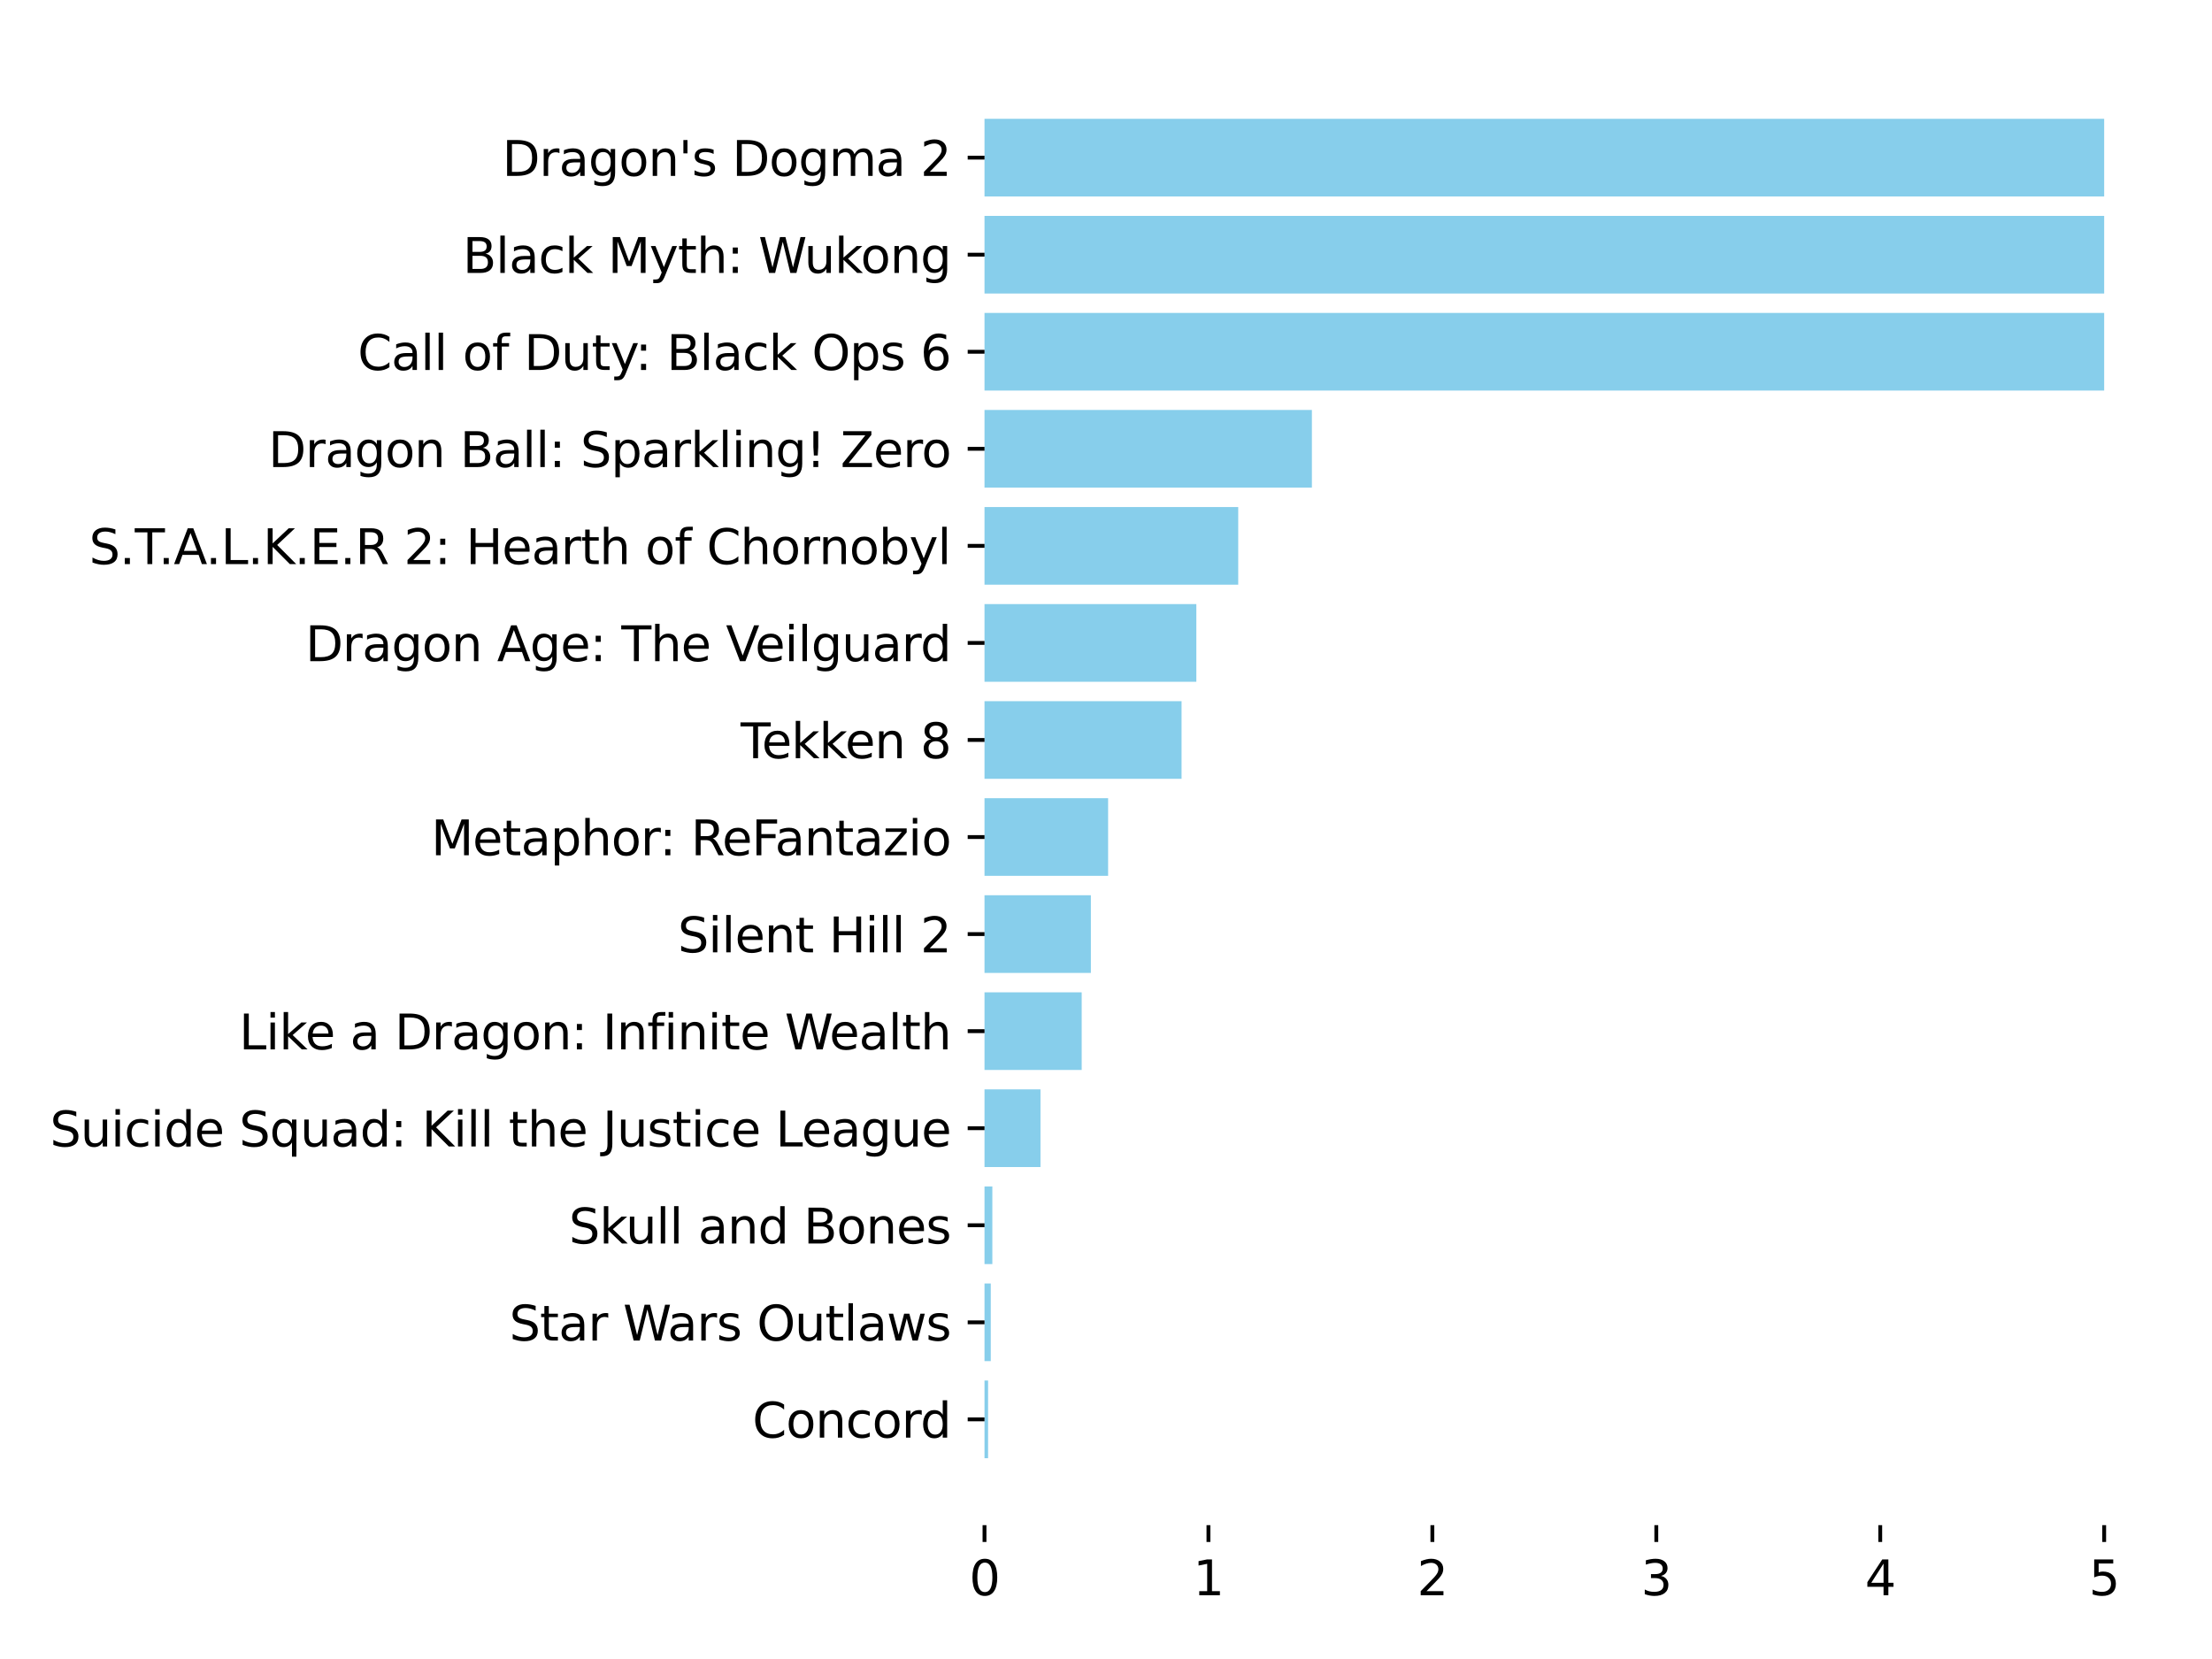 <?xml version="1.0" encoding="utf-8" standalone="no"?>
<!DOCTYPE svg PUBLIC "-//W3C//DTD SVG 1.1//EN"
  "http://www.w3.org/Graphics/SVG/1.1/DTD/svg11.dtd">
<svg xmlns:xlink="http://www.w3.org/1999/xlink" width="460.8pt" height="345.6pt" viewBox="0 0 460.8 345.6" xmlns="http://www.w3.org/2000/svg" version="1.1">
 <defs>
  <style type="text/css">*{stroke-linejoin: round; stroke-linecap: butt}</style>
 </defs>
 <g id="figure_1">
  <g id="patch_1">
   <path d="M 0 345.6 
L 460.8 345.6 
L 460.8 0 
L 0 0 
z
" style="fill: #ffffff"/>
  </g>
  <g id="axes_1">
   <g id="patch_2">
    <path d="M 205.09 317.72 
L 450 317.72 
L 450 10.8 
L 205.09 10.8 
z
" style="fill: #ffffff"/>
   </g>
   <g id="patch_3">
    <path d="M 205.09 303.769 
L 205.836 303.769 
L 205.836 287.594 
L 205.09 287.594 
z
" clip-path="url(#pc8b5152d87)" style="fill: #87ceeb"/>
   </g>
   <g id="patch_4">
    <path d="M 205.09 283.55 
L 206.396 283.55 
L 206.396 267.375 
L 205.09 267.375 
z
" clip-path="url(#pc8b5152d87)" style="fill: #87ceeb"/>
   </g>
   <g id="patch_5">
    <path d="M 205.09 263.332 
L 206.723 263.332 
L 206.723 247.157 
L 205.09 247.157 
z
" clip-path="url(#pc8b5152d87)" style="fill: #87ceeb"/>
   </g>
   <g id="patch_6">
    <path d="M 205.09 243.113 
L 216.752 243.113 
L 216.752 226.938 
L 205.09 226.938 
z
" clip-path="url(#pc8b5152d87)" style="fill: #87ceeb"/>
   </g>
   <g id="patch_7">
    <path d="M 205.09 222.894 
L 225.336 222.894 
L 225.336 206.719 
L 205.09 206.719 
z
" clip-path="url(#pc8b5152d87)" style="fill: #87ceeb"/>
   </g>
   <g id="patch_8">
    <path d="M 205.09 202.676 
L 227.249 202.676 
L 227.249 186.501 
L 205.09 186.501 
z
" clip-path="url(#pc8b5152d87)" style="fill: #87ceeb"/>
   </g>
   <g id="patch_9">
    <path d="M 205.09 182.457 
L 230.841 182.457 
L 230.841 166.282 
L 205.09 166.282 
z
" clip-path="url(#pc8b5152d87)" style="fill: #87ceeb"/>
   </g>
   <g id="patch_10">
    <path d="M 205.09 162.238 
L 246.142 162.238 
L 246.142 146.063 
L 205.09 146.063 
z
" clip-path="url(#pc8b5152d87)" style="fill: #87ceeb"/>
   </g>
   <g id="patch_11">
    <path d="M 205.09 142.019 
L 249.22 142.019 
L 249.22 125.844 
L 205.09 125.844 
z
" clip-path="url(#pc8b5152d87)" style="fill: #87ceeb"/>
   </g>
   <g id="patch_12">
    <path d="M 205.09 121.801 
L 257.944 121.801 
L 257.944 105.626 
L 205.09 105.626 
z
" clip-path="url(#pc8b5152d87)" style="fill: #87ceeb"/>
   </g>
   <g id="patch_13">
    <path d="M 205.09 101.582 
L 273.292 101.582 
L 273.292 85.407 
L 205.09 85.407 
z
" clip-path="url(#pc8b5152d87)" style="fill: #87ceeb"/>
   </g>
   <g id="patch_14">
    <path d="M 205.09 81.363 
L 438.338 81.363 
L 438.338 65.188 
L 205.09 65.188 
z
" clip-path="url(#pc8b5152d87)" style="fill: #87ceeb"/>
   </g>
   <g id="patch_15">
    <path d="M 205.09 61.145 
L 438.338 61.145 
L 438.338 44.97 
L 205.09 44.97 
z
" clip-path="url(#pc8b5152d87)" style="fill: #87ceeb"/>
   </g>
   <g id="patch_16">
    <path d="M 205.09 40.926 
L 438.338 40.926 
L 438.338 24.751 
L 205.09 24.751 
z
" clip-path="url(#pc8b5152d87)" style="fill: #87ceeb"/>
   </g>
   <g id="matplotlib.axis_1">
    <g id="xtick_1">
     <g id="line2d_1">
      <defs>
       <path id="m861adcc498" d="M 0 0 
L 0 3.5 
" style="stroke: #000000; stroke-width: 0.8"/>
      </defs>
      <g>
       <use xlink:href="#m861adcc498" x="205.09" y="317.72" style="stroke: #000000; stroke-width: 0.8"/>
      </g>
     </g>
     <g id="text_1">
      <!-- 0 -->
      <g transform="translate(201.909 332.318) scale(0.1 -0.1)">
       <defs>
        <path id="DejaVuSans-30" d="M 2034 4250 
Q 1547 4250 1301 3770 
Q 1056 3291 1056 2328 
Q 1056 1369 1301 889 
Q 1547 409 2034 409 
Q 2525 409 2770 889 
Q 3016 1369 3016 2328 
Q 3016 3291 2770 3770 
Q 2525 4250 2034 4250 
z
M 2034 4750 
Q 2819 4750 3233 4129 
Q 3647 3509 3647 2328 
Q 3647 1150 3233 529 
Q 2819 -91 2034 -91 
Q 1250 -91 836 529 
Q 422 1150 422 2328 
Q 422 3509 836 4129 
Q 1250 4750 2034 4750 
z
" transform="scale(0.016)"/>
       </defs>
       <use xlink:href="#DejaVuSans-30"/>
      </g>
     </g>
    </g>
    <g id="xtick_2">
     <g id="line2d_2">
      <g>
       <use xlink:href="#m861adcc498" x="251.74" y="317.72" style="stroke: #000000; stroke-width: 0.8"/>
      </g>
     </g>
     <g id="text_2">
      <!-- 1 -->
      <g transform="translate(248.558 332.318) scale(0.1 -0.1)">
       <defs>
        <path id="DejaVuSans-31" d="M 794 531 
L 1825 531 
L 1825 4091 
L 703 3866 
L 703 4441 
L 1819 4666 
L 2450 4666 
L 2450 531 
L 3481 531 
L 3481 0 
L 794 0 
L 794 531 
z
" transform="scale(0.016)"/>
       </defs>
       <use xlink:href="#DejaVuSans-31"/>
      </g>
     </g>
    </g>
    <g id="xtick_3">
     <g id="line2d_3">
      <g>
       <use xlink:href="#m861adcc498" x="298.389" y="317.72" style="stroke: #000000; stroke-width: 0.8"/>
      </g>
     </g>
     <g id="text_3">
      <!-- 2 -->
      <g transform="translate(295.208 332.318) scale(0.1 -0.1)">
       <defs>
        <path id="DejaVuSans-32" d="M 1228 531 
L 3431 531 
L 3431 0 
L 469 0 
L 469 531 
Q 828 903 1448 1529 
Q 2069 2156 2228 2338 
Q 2531 2678 2651 2914 
Q 2772 3150 2772 3378 
Q 2772 3750 2511 3984 
Q 2250 4219 1831 4219 
Q 1534 4219 1204 4116 
Q 875 4013 500 3803 
L 500 4441 
Q 881 4594 1212 4672 
Q 1544 4750 1819 4750 
Q 2544 4750 2975 4387 
Q 3406 4025 3406 3419 
Q 3406 3131 3298 2873 
Q 3191 2616 2906 2266 
Q 2828 2175 2409 1742 
Q 1991 1309 1228 531 
z
" transform="scale(0.016)"/>
       </defs>
       <use xlink:href="#DejaVuSans-32"/>
      </g>
     </g>
    </g>
    <g id="xtick_4">
     <g id="line2d_4">
      <g>
       <use xlink:href="#m861adcc498" x="345.039" y="317.72" style="stroke: #000000; stroke-width: 0.8"/>
      </g>
     </g>
     <g id="text_4">
      <!-- 3 -->
      <g transform="translate(341.857 332.318) scale(0.1 -0.1)">
       <defs>
        <path id="DejaVuSans-33" d="M 2597 2516 
Q 3050 2419 3304 2112 
Q 3559 1806 3559 1356 
Q 3559 666 3084 287 
Q 2609 -91 1734 -91 
Q 1441 -91 1130 -33 
Q 819 25 488 141 
L 488 750 
Q 750 597 1062 519 
Q 1375 441 1716 441 
Q 2309 441 2620 675 
Q 2931 909 2931 1356 
Q 2931 1769 2642 2001 
Q 2353 2234 1838 2234 
L 1294 2234 
L 1294 2753 
L 1863 2753 
Q 2328 2753 2575 2939 
Q 2822 3125 2822 3475 
Q 2822 3834 2567 4026 
Q 2313 4219 1838 4219 
Q 1578 4219 1281 4162 
Q 984 4106 628 3988 
L 628 4550 
Q 988 4650 1302 4700 
Q 1616 4750 1894 4750 
Q 2613 4750 3031 4423 
Q 3450 4097 3450 3541 
Q 3450 3153 3228 2886 
Q 3006 2619 2597 2516 
z
" transform="scale(0.016)"/>
       </defs>
       <use xlink:href="#DejaVuSans-33"/>
      </g>
     </g>
    </g>
    <g id="xtick_5">
     <g id="line2d_5">
      <g>
       <use xlink:href="#m861adcc498" x="391.688" y="317.72" style="stroke: #000000; stroke-width: 0.8"/>
      </g>
     </g>
     <g id="text_5">
      <!-- 4 -->
      <g transform="translate(388.507 332.318) scale(0.1 -0.1)">
       <defs>
        <path id="DejaVuSans-34" d="M 2419 4116 
L 825 1625 
L 2419 1625 
L 2419 4116 
z
M 2253 4666 
L 3047 4666 
L 3047 1625 
L 3713 1625 
L 3713 1100 
L 3047 1100 
L 3047 0 
L 2419 0 
L 2419 1100 
L 313 1100 
L 313 1709 
L 2253 4666 
z
" transform="scale(0.016)"/>
       </defs>
       <use xlink:href="#DejaVuSans-34"/>
      </g>
     </g>
    </g>
    <g id="xtick_6">
     <g id="line2d_6">
      <g>
       <use xlink:href="#m861adcc498" x="438.338" y="317.72" style="stroke: #000000; stroke-width: 0.8"/>
      </g>
     </g>
     <g id="text_6">
      <!-- 5 -->
      <g transform="translate(435.156 332.318) scale(0.1 -0.1)">
       <defs>
        <path id="DejaVuSans-35" d="M 691 4666 
L 3169 4666 
L 3169 4134 
L 1269 4134 
L 1269 2991 
Q 1406 3038 1543 3061 
Q 1681 3084 1819 3084 
Q 2600 3084 3056 2656 
Q 3513 2228 3513 1497 
Q 3513 744 3044 326 
Q 2575 -91 1722 -91 
Q 1428 -91 1123 -41 
Q 819 9 494 109 
L 494 744 
Q 775 591 1075 516 
Q 1375 441 1709 441 
Q 2250 441 2565 725 
Q 2881 1009 2881 1497 
Q 2881 1984 2565 2268 
Q 2250 2553 1709 2553 
Q 1456 2553 1204 2497 
Q 953 2441 691 2322 
L 691 4666 
z
" transform="scale(0.016)"/>
       </defs>
       <use xlink:href="#DejaVuSans-35"/>
      </g>
     </g>
    </g>
   </g>
   <g id="matplotlib.axis_2">
    <g id="ytick_1">
     <g id="line2d_7">
      <defs>
       <path id="m47bdd2979d" d="M 0 0 
L -3.5 0 
" style="stroke: #000000; stroke-width: 0.8"/>
      </defs>
      <g>
       <use xlink:href="#m47bdd2979d" x="205.09" y="295.682" style="stroke: #000000; stroke-width: 0.8"/>
      </g>
     </g>
     <g id="text_7">
      <!-- Concord -->
      <g transform="translate(156.749 299.481) scale(0.1 -0.1)">
       <defs>
        <path id="DejaVuSans-43" d="M 4122 4306 
L 4122 3641 
Q 3803 3938 3442 4084 
Q 3081 4231 2675 4231 
Q 1875 4231 1450 3742 
Q 1025 3253 1025 2328 
Q 1025 1406 1450 917 
Q 1875 428 2675 428 
Q 3081 428 3442 575 
Q 3803 722 4122 1019 
L 4122 359 
Q 3791 134 3420 21 
Q 3050 -91 2638 -91 
Q 1578 -91 968 557 
Q 359 1206 359 2328 
Q 359 3453 968 4101 
Q 1578 4750 2638 4750 
Q 3056 4750 3426 4639 
Q 3797 4528 4122 4306 
z
" transform="scale(0.016)"/>
        <path id="DejaVuSans-6f" d="M 1959 3097 
Q 1497 3097 1228 2736 
Q 959 2375 959 1747 
Q 959 1119 1226 758 
Q 1494 397 1959 397 
Q 2419 397 2687 759 
Q 2956 1122 2956 1747 
Q 2956 2369 2687 2733 
Q 2419 3097 1959 3097 
z
M 1959 3584 
Q 2709 3584 3137 3096 
Q 3566 2609 3566 1747 
Q 3566 888 3137 398 
Q 2709 -91 1959 -91 
Q 1206 -91 779 398 
Q 353 888 353 1747 
Q 353 2609 779 3096 
Q 1206 3584 1959 3584 
z
" transform="scale(0.016)"/>
        <path id="DejaVuSans-6e" d="M 3513 2113 
L 3513 0 
L 2938 0 
L 2938 2094 
Q 2938 2591 2744 2837 
Q 2550 3084 2163 3084 
Q 1697 3084 1428 2787 
Q 1159 2491 1159 1978 
L 1159 0 
L 581 0 
L 581 3500 
L 1159 3500 
L 1159 2956 
Q 1366 3272 1645 3428 
Q 1925 3584 2291 3584 
Q 2894 3584 3203 3211 
Q 3513 2838 3513 2113 
z
" transform="scale(0.016)"/>
        <path id="DejaVuSans-63" d="M 3122 3366 
L 3122 2828 
Q 2878 2963 2633 3030 
Q 2388 3097 2138 3097 
Q 1578 3097 1268 2742 
Q 959 2388 959 1747 
Q 959 1106 1268 751 
Q 1578 397 2138 397 
Q 2388 397 2633 464 
Q 2878 531 3122 666 
L 3122 134 
Q 2881 22 2623 -34 
Q 2366 -91 2075 -91 
Q 1284 -91 818 406 
Q 353 903 353 1747 
Q 353 2603 823 3093 
Q 1294 3584 2113 3584 
Q 2378 3584 2631 3529 
Q 2884 3475 3122 3366 
z
" transform="scale(0.016)"/>
        <path id="DejaVuSans-72" d="M 2631 2963 
Q 2534 3019 2420 3045 
Q 2306 3072 2169 3072 
Q 1681 3072 1420 2755 
Q 1159 2438 1159 1844 
L 1159 0 
L 581 0 
L 581 3500 
L 1159 3500 
L 1159 2956 
Q 1341 3275 1631 3429 
Q 1922 3584 2338 3584 
Q 2397 3584 2469 3576 
Q 2541 3569 2628 3553 
L 2631 2963 
z
" transform="scale(0.016)"/>
        <path id="DejaVuSans-64" d="M 2906 2969 
L 2906 4863 
L 3481 4863 
L 3481 0 
L 2906 0 
L 2906 525 
Q 2725 213 2448 61 
Q 2172 -91 1784 -91 
Q 1150 -91 751 415 
Q 353 922 353 1747 
Q 353 2572 751 3078 
Q 1150 3584 1784 3584 
Q 2172 3584 2448 3432 
Q 2725 3281 2906 2969 
z
M 947 1747 
Q 947 1113 1208 752 
Q 1469 391 1925 391 
Q 2381 391 2643 752 
Q 2906 1113 2906 1747 
Q 2906 2381 2643 2742 
Q 2381 3103 1925 3103 
Q 1469 3103 1208 2742 
Q 947 2381 947 1747 
z
" transform="scale(0.016)"/>
       </defs>
       <use xlink:href="#DejaVuSans-43"/>
       <use xlink:href="#DejaVuSans-6f" x="69.824"/>
       <use xlink:href="#DejaVuSans-6e" x="131.006"/>
       <use xlink:href="#DejaVuSans-63" x="194.385"/>
       <use xlink:href="#DejaVuSans-6f" x="249.365"/>
       <use xlink:href="#DejaVuSans-72" x="310.547"/>
       <use xlink:href="#DejaVuSans-64" x="349.91"/>
      </g>
     </g>
    </g>
    <g id="ytick_2">
     <g id="line2d_8">
      <g>
       <use xlink:href="#m47bdd2979d" x="205.09" y="275.463" style="stroke: #000000; stroke-width: 0.8"/>
      </g>
     </g>
     <g id="text_8">
      <!-- Star Wars Outlaws -->
      <g transform="translate(106.104 279.262) scale(0.1 -0.1)">
       <defs>
        <path id="DejaVuSans-53" d="M 3425 4513 
L 3425 3897 
Q 3066 4069 2747 4153 
Q 2428 4238 2131 4238 
Q 1616 4238 1336 4038 
Q 1056 3838 1056 3469 
Q 1056 3159 1242 3001 
Q 1428 2844 1947 2747 
L 2328 2669 
Q 3034 2534 3370 2195 
Q 3706 1856 3706 1288 
Q 3706 609 3251 259 
Q 2797 -91 1919 -91 
Q 1588 -91 1214 -16 
Q 841 59 441 206 
L 441 856 
Q 825 641 1194 531 
Q 1563 422 1919 422 
Q 2459 422 2753 634 
Q 3047 847 3047 1241 
Q 3047 1584 2836 1778 
Q 2625 1972 2144 2069 
L 1759 2144 
Q 1053 2284 737 2584 
Q 422 2884 422 3419 
Q 422 4038 858 4394 
Q 1294 4750 2059 4750 
Q 2388 4750 2728 4690 
Q 3069 4631 3425 4513 
z
" transform="scale(0.016)"/>
        <path id="DejaVuSans-74" d="M 1172 4494 
L 1172 3500 
L 2356 3500 
L 2356 3053 
L 1172 3053 
L 1172 1153 
Q 1172 725 1289 603 
Q 1406 481 1766 481 
L 2356 481 
L 2356 0 
L 1766 0 
Q 1100 0 847 248 
Q 594 497 594 1153 
L 594 3053 
L 172 3053 
L 172 3500 
L 594 3500 
L 594 4494 
L 1172 4494 
z
" transform="scale(0.016)"/>
        <path id="DejaVuSans-61" d="M 2194 1759 
Q 1497 1759 1228 1600 
Q 959 1441 959 1056 
Q 959 750 1161 570 
Q 1363 391 1709 391 
Q 2188 391 2477 730 
Q 2766 1069 2766 1631 
L 2766 1759 
L 2194 1759 
z
M 3341 1997 
L 3341 0 
L 2766 0 
L 2766 531 
Q 2569 213 2275 61 
Q 1981 -91 1556 -91 
Q 1019 -91 701 211 
Q 384 513 384 1019 
Q 384 1609 779 1909 
Q 1175 2209 1959 2209 
L 2766 2209 
L 2766 2266 
Q 2766 2663 2505 2880 
Q 2244 3097 1772 3097 
Q 1472 3097 1187 3025 
Q 903 2953 641 2809 
L 641 3341 
Q 956 3463 1253 3523 
Q 1550 3584 1831 3584 
Q 2591 3584 2966 3190 
Q 3341 2797 3341 1997 
z
" transform="scale(0.016)"/>
        <path id="DejaVuSans-20" transform="scale(0.016)"/>
        <path id="DejaVuSans-57" d="M 213 4666 
L 850 4666 
L 1831 722 
L 2809 4666 
L 3519 4666 
L 4500 722 
L 5478 4666 
L 6119 4666 
L 4947 0 
L 4153 0 
L 3169 4050 
L 2175 0 
L 1381 0 
L 213 4666 
z
" transform="scale(0.016)"/>
        <path id="DejaVuSans-73" d="M 2834 3397 
L 2834 2853 
Q 2591 2978 2328 3040 
Q 2066 3103 1784 3103 
Q 1356 3103 1142 2972 
Q 928 2841 928 2578 
Q 928 2378 1081 2264 
Q 1234 2150 1697 2047 
L 1894 2003 
Q 2506 1872 2764 1633 
Q 3022 1394 3022 966 
Q 3022 478 2636 193 
Q 2250 -91 1575 -91 
Q 1294 -91 989 -36 
Q 684 19 347 128 
L 347 722 
Q 666 556 975 473 
Q 1284 391 1588 391 
Q 1994 391 2212 530 
Q 2431 669 2431 922 
Q 2431 1156 2273 1281 
Q 2116 1406 1581 1522 
L 1381 1569 
Q 847 1681 609 1914 
Q 372 2147 372 2553 
Q 372 3047 722 3315 
Q 1072 3584 1716 3584 
Q 2034 3584 2315 3537 
Q 2597 3491 2834 3397 
z
" transform="scale(0.016)"/>
        <path id="DejaVuSans-4f" d="M 2522 4238 
Q 1834 4238 1429 3725 
Q 1025 3213 1025 2328 
Q 1025 1447 1429 934 
Q 1834 422 2522 422 
Q 3209 422 3611 934 
Q 4013 1447 4013 2328 
Q 4013 3213 3611 3725 
Q 3209 4238 2522 4238 
z
M 2522 4750 
Q 3503 4750 4090 4092 
Q 4678 3434 4678 2328 
Q 4678 1225 4090 567 
Q 3503 -91 2522 -91 
Q 1538 -91 948 565 
Q 359 1222 359 2328 
Q 359 3434 948 4092 
Q 1538 4750 2522 4750 
z
" transform="scale(0.016)"/>
        <path id="DejaVuSans-75" d="M 544 1381 
L 544 3500 
L 1119 3500 
L 1119 1403 
Q 1119 906 1312 657 
Q 1506 409 1894 409 
Q 2359 409 2629 706 
Q 2900 1003 2900 1516 
L 2900 3500 
L 3475 3500 
L 3475 0 
L 2900 0 
L 2900 538 
Q 2691 219 2414 64 
Q 2138 -91 1772 -91 
Q 1169 -91 856 284 
Q 544 659 544 1381 
z
M 1991 3584 
L 1991 3584 
z
" transform="scale(0.016)"/>
        <path id="DejaVuSans-6c" d="M 603 4863 
L 1178 4863 
L 1178 0 
L 603 0 
L 603 4863 
z
" transform="scale(0.016)"/>
        <path id="DejaVuSans-77" d="M 269 3500 
L 844 3500 
L 1563 769 
L 2278 3500 
L 2956 3500 
L 3675 769 
L 4391 3500 
L 4966 3500 
L 4050 0 
L 3372 0 
L 2619 2869 
L 1863 0 
L 1184 0 
L 269 3500 
z
" transform="scale(0.016)"/>
       </defs>
       <use xlink:href="#DejaVuSans-53"/>
       <use xlink:href="#DejaVuSans-74" x="63.477"/>
       <use xlink:href="#DejaVuSans-61" x="102.686"/>
       <use xlink:href="#DejaVuSans-72" x="163.965"/>
       <use xlink:href="#DejaVuSans-20" x="205.078"/>
       <use xlink:href="#DejaVuSans-57" x="236.865"/>
       <use xlink:href="#DejaVuSans-61" x="329.367"/>
       <use xlink:href="#DejaVuSans-72" x="390.646"/>
       <use xlink:href="#DejaVuSans-73" x="431.76"/>
       <use xlink:href="#DejaVuSans-20" x="483.859"/>
       <use xlink:href="#DejaVuSans-4f" x="515.646"/>
       <use xlink:href="#DejaVuSans-75" x="594.357"/>
       <use xlink:href="#DejaVuSans-74" x="657.736"/>
       <use xlink:href="#DejaVuSans-6c" x="696.945"/>
       <use xlink:href="#DejaVuSans-61" x="724.729"/>
       <use xlink:href="#DejaVuSans-77" x="786.008"/>
       <use xlink:href="#DejaVuSans-73" x="867.795"/>
      </g>
     </g>
    </g>
    <g id="ytick_3">
     <g id="line2d_9">
      <g>
       <use xlink:href="#m47bdd2979d" x="205.09" y="255.244" style="stroke: #000000; stroke-width: 0.8"/>
      </g>
     </g>
     <g id="text_9">
      <!-- Skull and Bones -->
      <g transform="translate(118.52 259.043) scale(0.1 -0.1)">
       <defs>
        <path id="DejaVuSans-6b" d="M 581 4863 
L 1159 4863 
L 1159 1991 
L 2875 3500 
L 3609 3500 
L 1753 1863 
L 3688 0 
L 2938 0 
L 1159 1709 
L 1159 0 
L 581 0 
L 581 4863 
z
" transform="scale(0.016)"/>
        <path id="DejaVuSans-42" d="M 1259 2228 
L 1259 519 
L 2272 519 
Q 2781 519 3026 730 
Q 3272 941 3272 1375 
Q 3272 1813 3026 2020 
Q 2781 2228 2272 2228 
L 1259 2228 
z
M 1259 4147 
L 1259 2741 
L 2194 2741 
Q 2656 2741 2882 2914 
Q 3109 3088 3109 3444 
Q 3109 3797 2882 3972 
Q 2656 4147 2194 4147 
L 1259 4147 
z
M 628 4666 
L 2241 4666 
Q 2963 4666 3353 4366 
Q 3744 4066 3744 3513 
Q 3744 3084 3544 2831 
Q 3344 2578 2956 2516 
Q 3422 2416 3680 2098 
Q 3938 1781 3938 1306 
Q 3938 681 3513 340 
Q 3088 0 2303 0 
L 628 0 
L 628 4666 
z
" transform="scale(0.016)"/>
        <path id="DejaVuSans-65" d="M 3597 1894 
L 3597 1613 
L 953 1613 
Q 991 1019 1311 708 
Q 1631 397 2203 397 
Q 2534 397 2845 478 
Q 3156 559 3463 722 
L 3463 178 
Q 3153 47 2828 -22 
Q 2503 -91 2169 -91 
Q 1331 -91 842 396 
Q 353 884 353 1716 
Q 353 2575 817 3079 
Q 1281 3584 2069 3584 
Q 2775 3584 3186 3129 
Q 3597 2675 3597 1894 
z
M 3022 2063 
Q 3016 2534 2758 2815 
Q 2500 3097 2075 3097 
Q 1594 3097 1305 2825 
Q 1016 2553 972 2059 
L 3022 2063 
z
" transform="scale(0.016)"/>
       </defs>
       <use xlink:href="#DejaVuSans-53"/>
       <use xlink:href="#DejaVuSans-6b" x="63.477"/>
       <use xlink:href="#DejaVuSans-75" x="118.262"/>
       <use xlink:href="#DejaVuSans-6c" x="181.641"/>
       <use xlink:href="#DejaVuSans-6c" x="209.424"/>
       <use xlink:href="#DejaVuSans-20" x="237.207"/>
       <use xlink:href="#DejaVuSans-61" x="268.994"/>
       <use xlink:href="#DejaVuSans-6e" x="330.273"/>
       <use xlink:href="#DejaVuSans-64" x="393.652"/>
       <use xlink:href="#DejaVuSans-20" x="457.129"/>
       <use xlink:href="#DejaVuSans-42" x="488.916"/>
       <use xlink:href="#DejaVuSans-6f" x="557.52"/>
       <use xlink:href="#DejaVuSans-6e" x="618.701"/>
       <use xlink:href="#DejaVuSans-65" x="682.08"/>
       <use xlink:href="#DejaVuSans-73" x="743.604"/>
      </g>
     </g>
    </g>
    <g id="ytick_4">
     <g id="line2d_10">
      <g>
       <use xlink:href="#m47bdd2979d" x="205.09" y="235.025" style="stroke: #000000; stroke-width: 0.8"/>
      </g>
     </g>
     <g id="text_10">
      <!-- Suicide Squad: Kill the Justice League -->
      <g transform="translate(10.41 238.825) scale(0.1 -0.1)">
       <defs>
        <path id="DejaVuSans-69" d="M 603 3500 
L 1178 3500 
L 1178 0 
L 603 0 
L 603 3500 
z
M 603 4863 
L 1178 4863 
L 1178 4134 
L 603 4134 
L 603 4863 
z
" transform="scale(0.016)"/>
        <path id="DejaVuSans-71" d="M 947 1747 
Q 947 1113 1208 752 
Q 1469 391 1925 391 
Q 2381 391 2643 752 
Q 2906 1113 2906 1747 
Q 2906 2381 2643 2742 
Q 2381 3103 1925 3103 
Q 1469 3103 1208 2742 
Q 947 2381 947 1747 
z
M 2906 525 
Q 2725 213 2448 61 
Q 2172 -91 1784 -91 
Q 1150 -91 751 415 
Q 353 922 353 1747 
Q 353 2572 751 3078 
Q 1150 3584 1784 3584 
Q 2172 3584 2448 3432 
Q 2725 3281 2906 2969 
L 2906 3500 
L 3481 3500 
L 3481 -1331 
L 2906 -1331 
L 2906 525 
z
" transform="scale(0.016)"/>
        <path id="DejaVuSans-3a" d="M 750 794 
L 1409 794 
L 1409 0 
L 750 0 
L 750 794 
z
M 750 3309 
L 1409 3309 
L 1409 2516 
L 750 2516 
L 750 3309 
z
" transform="scale(0.016)"/>
        <path id="DejaVuSans-4b" d="M 628 4666 
L 1259 4666 
L 1259 2694 
L 3353 4666 
L 4166 4666 
L 1850 2491 
L 4331 0 
L 3500 0 
L 1259 2247 
L 1259 0 
L 628 0 
L 628 4666 
z
" transform="scale(0.016)"/>
        <path id="DejaVuSans-68" d="M 3513 2113 
L 3513 0 
L 2938 0 
L 2938 2094 
Q 2938 2591 2744 2837 
Q 2550 3084 2163 3084 
Q 1697 3084 1428 2787 
Q 1159 2491 1159 1978 
L 1159 0 
L 581 0 
L 581 4863 
L 1159 4863 
L 1159 2956 
Q 1366 3272 1645 3428 
Q 1925 3584 2291 3584 
Q 2894 3584 3203 3211 
Q 3513 2838 3513 2113 
z
" transform="scale(0.016)"/>
        <path id="DejaVuSans-4a" d="M 628 4666 
L 1259 4666 
L 1259 325 
Q 1259 -519 939 -900 
Q 619 -1281 -91 -1281 
L -331 -1281 
L -331 -750 
L -134 -750 
Q 284 -750 456 -515 
Q 628 -281 628 325 
L 628 4666 
z
" transform="scale(0.016)"/>
        <path id="DejaVuSans-4c" d="M 628 4666 
L 1259 4666 
L 1259 531 
L 3531 531 
L 3531 0 
L 628 0 
L 628 4666 
z
" transform="scale(0.016)"/>
        <path id="DejaVuSans-67" d="M 2906 1791 
Q 2906 2416 2648 2759 
Q 2391 3103 1925 3103 
Q 1463 3103 1205 2759 
Q 947 2416 947 1791 
Q 947 1169 1205 825 
Q 1463 481 1925 481 
Q 2391 481 2648 825 
Q 2906 1169 2906 1791 
z
M 3481 434 
Q 3481 -459 3084 -895 
Q 2688 -1331 1869 -1331 
Q 1566 -1331 1297 -1286 
Q 1028 -1241 775 -1147 
L 775 -588 
Q 1028 -725 1275 -790 
Q 1522 -856 1778 -856 
Q 2344 -856 2625 -561 
Q 2906 -266 2906 331 
L 2906 616 
Q 2728 306 2450 153 
Q 2172 0 1784 0 
Q 1141 0 747 490 
Q 353 981 353 1791 
Q 353 2603 747 3093 
Q 1141 3584 1784 3584 
Q 2172 3584 2450 3431 
Q 2728 3278 2906 2969 
L 2906 3500 
L 3481 3500 
L 3481 434 
z
" transform="scale(0.016)"/>
       </defs>
       <use xlink:href="#DejaVuSans-53"/>
       <use xlink:href="#DejaVuSans-75" x="63.477"/>
       <use xlink:href="#DejaVuSans-69" x="126.855"/>
       <use xlink:href="#DejaVuSans-63" x="154.639"/>
       <use xlink:href="#DejaVuSans-69" x="209.619"/>
       <use xlink:href="#DejaVuSans-64" x="237.402"/>
       <use xlink:href="#DejaVuSans-65" x="300.879"/>
       <use xlink:href="#DejaVuSans-20" x="362.402"/>
       <use xlink:href="#DejaVuSans-53" x="394.189"/>
       <use xlink:href="#DejaVuSans-71" x="457.666"/>
       <use xlink:href="#DejaVuSans-75" x="521.143"/>
       <use xlink:href="#DejaVuSans-61" x="584.521"/>
       <use xlink:href="#DejaVuSans-64" x="645.801"/>
       <use xlink:href="#DejaVuSans-3a" x="709.277"/>
       <use xlink:href="#DejaVuSans-20" x="742.969"/>
       <use xlink:href="#DejaVuSans-4b" x="774.756"/>
       <use xlink:href="#DejaVuSans-69" x="840.332"/>
       <use xlink:href="#DejaVuSans-6c" x="868.115"/>
       <use xlink:href="#DejaVuSans-6c" x="895.898"/>
       <use xlink:href="#DejaVuSans-20" x="923.682"/>
       <use xlink:href="#DejaVuSans-74" x="955.469"/>
       <use xlink:href="#DejaVuSans-68" x="994.678"/>
       <use xlink:href="#DejaVuSans-65" x="1058.057"/>
       <use xlink:href="#DejaVuSans-20" x="1119.58"/>
       <use xlink:href="#DejaVuSans-4a" x="1151.367"/>
       <use xlink:href="#DejaVuSans-75" x="1180.859"/>
       <use xlink:href="#DejaVuSans-73" x="1244.238"/>
       <use xlink:href="#DejaVuSans-74" x="1296.338"/>
       <use xlink:href="#DejaVuSans-69" x="1335.547"/>
       <use xlink:href="#DejaVuSans-63" x="1363.33"/>
       <use xlink:href="#DejaVuSans-65" x="1418.311"/>
       <use xlink:href="#DejaVuSans-20" x="1479.834"/>
       <use xlink:href="#DejaVuSans-4c" x="1511.621"/>
       <use xlink:href="#DejaVuSans-65" x="1565.584"/>
       <use xlink:href="#DejaVuSans-61" x="1627.107"/>
       <use xlink:href="#DejaVuSans-67" x="1688.387"/>
       <use xlink:href="#DejaVuSans-75" x="1751.863"/>
       <use xlink:href="#DejaVuSans-65" x="1815.242"/>
      </g>
     </g>
    </g>
    <g id="ytick_5">
     <g id="line2d_11">
      <g>
       <use xlink:href="#m47bdd2979d" x="205.09" y="214.807" style="stroke: #000000; stroke-width: 0.8"/>
      </g>
     </g>
     <g id="text_11">
      <!-- Like a Dragon: Infinite Wealth -->
      <g transform="translate(49.813 218.606) scale(0.1 -0.1)">
       <defs>
        <path id="DejaVuSans-44" d="M 1259 4147 
L 1259 519 
L 2022 519 
Q 2988 519 3436 956 
Q 3884 1394 3884 2338 
Q 3884 3275 3436 3711 
Q 2988 4147 2022 4147 
L 1259 4147 
z
M 628 4666 
L 1925 4666 
Q 3281 4666 3915 4102 
Q 4550 3538 4550 2338 
Q 4550 1131 3912 565 
Q 3275 0 1925 0 
L 628 0 
L 628 4666 
z
" transform="scale(0.016)"/>
        <path id="DejaVuSans-49" d="M 628 4666 
L 1259 4666 
L 1259 0 
L 628 0 
L 628 4666 
z
" transform="scale(0.016)"/>
        <path id="DejaVuSans-66" d="M 2375 4863 
L 2375 4384 
L 1825 4384 
Q 1516 4384 1395 4259 
Q 1275 4134 1275 3809 
L 1275 3500 
L 2222 3500 
L 2222 3053 
L 1275 3053 
L 1275 0 
L 697 0 
L 697 3053 
L 147 3053 
L 147 3500 
L 697 3500 
L 697 3744 
Q 697 4328 969 4595 
Q 1241 4863 1831 4863 
L 2375 4863 
z
" transform="scale(0.016)"/>
       </defs>
       <use xlink:href="#DejaVuSans-4c"/>
       <use xlink:href="#DejaVuSans-69" x="55.713"/>
       <use xlink:href="#DejaVuSans-6b" x="83.496"/>
       <use xlink:href="#DejaVuSans-65" x="137.781"/>
       <use xlink:href="#DejaVuSans-20" x="199.305"/>
       <use xlink:href="#DejaVuSans-61" x="231.092"/>
       <use xlink:href="#DejaVuSans-20" x="292.371"/>
       <use xlink:href="#DejaVuSans-44" x="324.158"/>
       <use xlink:href="#DejaVuSans-72" x="401.16"/>
       <use xlink:href="#DejaVuSans-61" x="442.273"/>
       <use xlink:href="#DejaVuSans-67" x="503.553"/>
       <use xlink:href="#DejaVuSans-6f" x="567.029"/>
       <use xlink:href="#DejaVuSans-6e" x="628.211"/>
       <use xlink:href="#DejaVuSans-3a" x="691.59"/>
       <use xlink:href="#DejaVuSans-20" x="725.281"/>
       <use xlink:href="#DejaVuSans-49" x="757.068"/>
       <use xlink:href="#DejaVuSans-6e" x="786.561"/>
       <use xlink:href="#DejaVuSans-66" x="849.939"/>
       <use xlink:href="#DejaVuSans-69" x="885.145"/>
       <use xlink:href="#DejaVuSans-6e" x="912.928"/>
       <use xlink:href="#DejaVuSans-69" x="976.307"/>
       <use xlink:href="#DejaVuSans-74" x="1004.09"/>
       <use xlink:href="#DejaVuSans-65" x="1043.299"/>
       <use xlink:href="#DejaVuSans-20" x="1104.822"/>
       <use xlink:href="#DejaVuSans-57" x="1136.609"/>
       <use xlink:href="#DejaVuSans-65" x="1229.611"/>
       <use xlink:href="#DejaVuSans-61" x="1291.135"/>
       <use xlink:href="#DejaVuSans-6c" x="1352.414"/>
       <use xlink:href="#DejaVuSans-74" x="1380.197"/>
       <use xlink:href="#DejaVuSans-68" x="1419.406"/>
      </g>
     </g>
    </g>
    <g id="ytick_6">
     <g id="line2d_12">
      <g>
       <use xlink:href="#m47bdd2979d" x="205.09" y="194.588" style="stroke: #000000; stroke-width: 0.8"/>
      </g>
     </g>
     <g id="text_12">
      <!-- Silent Hill 2 -->
      <g transform="translate(141.201 198.387) scale(0.1 -0.1)">
       <defs>
        <path id="DejaVuSans-48" d="M 628 4666 
L 1259 4666 
L 1259 2753 
L 3553 2753 
L 3553 4666 
L 4184 4666 
L 4184 0 
L 3553 0 
L 3553 2222 
L 1259 2222 
L 1259 0 
L 628 0 
L 628 4666 
z
" transform="scale(0.016)"/>
       </defs>
       <use xlink:href="#DejaVuSans-53"/>
       <use xlink:href="#DejaVuSans-69" x="63.477"/>
       <use xlink:href="#DejaVuSans-6c" x="91.26"/>
       <use xlink:href="#DejaVuSans-65" x="119.043"/>
       <use xlink:href="#DejaVuSans-6e" x="180.566"/>
       <use xlink:href="#DejaVuSans-74" x="243.945"/>
       <use xlink:href="#DejaVuSans-20" x="283.154"/>
       <use xlink:href="#DejaVuSans-48" x="314.941"/>
       <use xlink:href="#DejaVuSans-69" x="390.137"/>
       <use xlink:href="#DejaVuSans-6c" x="417.92"/>
       <use xlink:href="#DejaVuSans-6c" x="445.703"/>
       <use xlink:href="#DejaVuSans-20" x="473.486"/>
       <use xlink:href="#DejaVuSans-32" x="505.273"/>
      </g>
     </g>
    </g>
    <g id="ytick_7">
     <g id="line2d_13">
      <g>
       <use xlink:href="#m47bdd2979d" x="205.09" y="174.369" style="stroke: #000000; stroke-width: 0.8"/>
      </g>
     </g>
     <g id="text_13">
      <!-- Metaphor: ReFantazio -->
      <g transform="translate(89.823 178.169) scale(0.1 -0.1)">
       <defs>
        <path id="DejaVuSans-4d" d="M 628 4666 
L 1569 4666 
L 2759 1491 
L 3956 4666 
L 4897 4666 
L 4897 0 
L 4281 0 
L 4281 4097 
L 3078 897 
L 2444 897 
L 1241 4097 
L 1241 0 
L 628 0 
L 628 4666 
z
" transform="scale(0.016)"/>
        <path id="DejaVuSans-70" d="M 1159 525 
L 1159 -1331 
L 581 -1331 
L 581 3500 
L 1159 3500 
L 1159 2969 
Q 1341 3281 1617 3432 
Q 1894 3584 2278 3584 
Q 2916 3584 3314 3078 
Q 3713 2572 3713 1747 
Q 3713 922 3314 415 
Q 2916 -91 2278 -91 
Q 1894 -91 1617 61 
Q 1341 213 1159 525 
z
M 3116 1747 
Q 3116 2381 2855 2742 
Q 2594 3103 2138 3103 
Q 1681 3103 1420 2742 
Q 1159 2381 1159 1747 
Q 1159 1113 1420 752 
Q 1681 391 2138 391 
Q 2594 391 2855 752 
Q 3116 1113 3116 1747 
z
" transform="scale(0.016)"/>
        <path id="DejaVuSans-52" d="M 2841 2188 
Q 3044 2119 3236 1894 
Q 3428 1669 3622 1275 
L 4263 0 
L 3584 0 
L 2988 1197 
Q 2756 1666 2539 1819 
Q 2322 1972 1947 1972 
L 1259 1972 
L 1259 0 
L 628 0 
L 628 4666 
L 2053 4666 
Q 2853 4666 3247 4331 
Q 3641 3997 3641 3322 
Q 3641 2881 3436 2590 
Q 3231 2300 2841 2188 
z
M 1259 4147 
L 1259 2491 
L 2053 2491 
Q 2509 2491 2742 2702 
Q 2975 2913 2975 3322 
Q 2975 3731 2742 3939 
Q 2509 4147 2053 4147 
L 1259 4147 
z
" transform="scale(0.016)"/>
        <path id="DejaVuSans-46" d="M 628 4666 
L 3309 4666 
L 3309 4134 
L 1259 4134 
L 1259 2759 
L 3109 2759 
L 3109 2228 
L 1259 2228 
L 1259 0 
L 628 0 
L 628 4666 
z
" transform="scale(0.016)"/>
        <path id="DejaVuSans-7a" d="M 353 3500 
L 3084 3500 
L 3084 2975 
L 922 459 
L 3084 459 
L 3084 0 
L 275 0 
L 275 525 
L 2438 3041 
L 353 3041 
L 353 3500 
z
" transform="scale(0.016)"/>
       </defs>
       <use xlink:href="#DejaVuSans-4d"/>
       <use xlink:href="#DejaVuSans-65" x="86.279"/>
       <use xlink:href="#DejaVuSans-74" x="147.803"/>
       <use xlink:href="#DejaVuSans-61" x="187.012"/>
       <use xlink:href="#DejaVuSans-70" x="248.291"/>
       <use xlink:href="#DejaVuSans-68" x="311.768"/>
       <use xlink:href="#DejaVuSans-6f" x="375.146"/>
       <use xlink:href="#DejaVuSans-72" x="436.328"/>
       <use xlink:href="#DejaVuSans-3a" x="475.691"/>
       <use xlink:href="#DejaVuSans-20" x="509.383"/>
       <use xlink:href="#DejaVuSans-52" x="541.17"/>
       <use xlink:href="#DejaVuSans-65" x="606.152"/>
       <use xlink:href="#DejaVuSans-46" x="667.676"/>
       <use xlink:href="#DejaVuSans-61" x="716.07"/>
       <use xlink:href="#DejaVuSans-6e" x="777.35"/>
       <use xlink:href="#DejaVuSans-74" x="840.729"/>
       <use xlink:href="#DejaVuSans-61" x="879.938"/>
       <use xlink:href="#DejaVuSans-7a" x="941.217"/>
       <use xlink:href="#DejaVuSans-69" x="993.707"/>
       <use xlink:href="#DejaVuSans-6f" x="1021.49"/>
      </g>
     </g>
    </g>
    <g id="ytick_8">
     <g id="line2d_14">
      <g>
       <use xlink:href="#m47bdd2979d" x="205.09" y="154.151" style="stroke: #000000; stroke-width: 0.8"/>
      </g>
     </g>
     <g id="text_14">
      <!-- Tekken 8 -->
      <g transform="translate(154.279 157.95) scale(0.1 -0.1)">
       <defs>
        <path id="DejaVuSans-54" d="M -19 4666 
L 3928 4666 
L 3928 4134 
L 2272 4134 
L 2272 0 
L 1638 0 
L 1638 4134 
L -19 4134 
L -19 4666 
z
" transform="scale(0.016)"/>
        <path id="DejaVuSans-38" d="M 2034 2216 
Q 1584 2216 1326 1975 
Q 1069 1734 1069 1313 
Q 1069 891 1326 650 
Q 1584 409 2034 409 
Q 2484 409 2743 651 
Q 3003 894 3003 1313 
Q 3003 1734 2745 1975 
Q 2488 2216 2034 2216 
z
M 1403 2484 
Q 997 2584 770 2862 
Q 544 3141 544 3541 
Q 544 4100 942 4425 
Q 1341 4750 2034 4750 
Q 2731 4750 3128 4425 
Q 3525 4100 3525 3541 
Q 3525 3141 3298 2862 
Q 3072 2584 2669 2484 
Q 3125 2378 3379 2068 
Q 3634 1759 3634 1313 
Q 3634 634 3220 271 
Q 2806 -91 2034 -91 
Q 1263 -91 848 271 
Q 434 634 434 1313 
Q 434 1759 690 2068 
Q 947 2378 1403 2484 
z
M 1172 3481 
Q 1172 3119 1398 2916 
Q 1625 2713 2034 2713 
Q 2441 2713 2670 2916 
Q 2900 3119 2900 3481 
Q 2900 3844 2670 4047 
Q 2441 4250 2034 4250 
Q 1625 4250 1398 4047 
Q 1172 3844 1172 3481 
z
" transform="scale(0.016)"/>
       </defs>
       <use xlink:href="#DejaVuSans-54"/>
       <use xlink:href="#DejaVuSans-65" x="44.084"/>
       <use xlink:href="#DejaVuSans-6b" x="105.607"/>
       <use xlink:href="#DejaVuSans-6b" x="163.518"/>
       <use xlink:href="#DejaVuSans-65" x="217.803"/>
       <use xlink:href="#DejaVuSans-6e" x="279.326"/>
       <use xlink:href="#DejaVuSans-20" x="342.705"/>
       <use xlink:href="#DejaVuSans-38" x="374.492"/>
      </g>
     </g>
    </g>
    <g id="ytick_9">
     <g id="line2d_15">
      <g>
       <use xlink:href="#m47bdd2979d" x="205.09" y="133.932" style="stroke: #000000; stroke-width: 0.8"/>
      </g>
     </g>
     <g id="text_15">
      <!-- Dragon Age: The Veilguard -->
      <g transform="translate(63.629 137.731) scale(0.1 -0.1)">
       <defs>
        <path id="DejaVuSans-41" d="M 2188 4044 
L 1331 1722 
L 3047 1722 
L 2188 4044 
z
M 1831 4666 
L 2547 4666 
L 4325 0 
L 3669 0 
L 3244 1197 
L 1141 1197 
L 716 0 
L 50 0 
L 1831 4666 
z
" transform="scale(0.016)"/>
        <path id="DejaVuSans-56" d="M 1831 0 
L 50 4666 
L 709 4666 
L 2188 738 
L 3669 4666 
L 4325 4666 
L 2547 0 
L 1831 0 
z
" transform="scale(0.016)"/>
       </defs>
       <use xlink:href="#DejaVuSans-44"/>
       <use xlink:href="#DejaVuSans-72" x="77.002"/>
       <use xlink:href="#DejaVuSans-61" x="118.115"/>
       <use xlink:href="#DejaVuSans-67" x="179.395"/>
       <use xlink:href="#DejaVuSans-6f" x="242.871"/>
       <use xlink:href="#DejaVuSans-6e" x="304.053"/>
       <use xlink:href="#DejaVuSans-20" x="367.432"/>
       <use xlink:href="#DejaVuSans-41" x="399.219"/>
       <use xlink:href="#DejaVuSans-67" x="467.627"/>
       <use xlink:href="#DejaVuSans-65" x="531.104"/>
       <use xlink:href="#DejaVuSans-3a" x="592.627"/>
       <use xlink:href="#DejaVuSans-20" x="626.318"/>
       <use xlink:href="#DejaVuSans-54" x="658.105"/>
       <use xlink:href="#DejaVuSans-68" x="719.189"/>
       <use xlink:href="#DejaVuSans-65" x="782.568"/>
       <use xlink:href="#DejaVuSans-20" x="844.092"/>
       <use xlink:href="#DejaVuSans-56" x="875.879"/>
       <use xlink:href="#DejaVuSans-65" x="936.537"/>
       <use xlink:href="#DejaVuSans-69" x="998.061"/>
       <use xlink:href="#DejaVuSans-6c" x="1025.844"/>
       <use xlink:href="#DejaVuSans-67" x="1053.627"/>
       <use xlink:href="#DejaVuSans-75" x="1117.104"/>
       <use xlink:href="#DejaVuSans-61" x="1180.482"/>
       <use xlink:href="#DejaVuSans-72" x="1241.762"/>
       <use xlink:href="#DejaVuSans-64" x="1281.125"/>
      </g>
     </g>
    </g>
    <g id="ytick_10">
     <g id="line2d_16">
      <g>
       <use xlink:href="#m47bdd2979d" x="205.09" y="113.713" style="stroke: #000000; stroke-width: 0.8"/>
      </g>
     </g>
     <g id="text_16">
      <!-- S.T.A.L.K.E.R 2: Hearth of Chornobyl -->
      <g transform="translate(18.56 117.512) scale(0.1 -0.1)">
       <defs>
        <path id="DejaVuSans-2e" d="M 684 794 
L 1344 794 
L 1344 0 
L 684 0 
L 684 794 
z
" transform="scale(0.016)"/>
        <path id="DejaVuSans-45" d="M 628 4666 
L 3578 4666 
L 3578 4134 
L 1259 4134 
L 1259 2753 
L 3481 2753 
L 3481 2222 
L 1259 2222 
L 1259 531 
L 3634 531 
L 3634 0 
L 628 0 
L 628 4666 
z
" transform="scale(0.016)"/>
        <path id="DejaVuSans-62" d="M 3116 1747 
Q 3116 2381 2855 2742 
Q 2594 3103 2138 3103 
Q 1681 3103 1420 2742 
Q 1159 2381 1159 1747 
Q 1159 1113 1420 752 
Q 1681 391 2138 391 
Q 2594 391 2855 752 
Q 3116 1113 3116 1747 
z
M 1159 2969 
Q 1341 3281 1617 3432 
Q 1894 3584 2278 3584 
Q 2916 3584 3314 3078 
Q 3713 2572 3713 1747 
Q 3713 922 3314 415 
Q 2916 -91 2278 -91 
Q 1894 -91 1617 61 
Q 1341 213 1159 525 
L 1159 0 
L 581 0 
L 581 4863 
L 1159 4863 
L 1159 2969 
z
" transform="scale(0.016)"/>
        <path id="DejaVuSans-79" d="M 2059 -325 
Q 1816 -950 1584 -1140 
Q 1353 -1331 966 -1331 
L 506 -1331 
L 506 -850 
L 844 -850 
Q 1081 -850 1212 -737 
Q 1344 -625 1503 -206 
L 1606 56 
L 191 3500 
L 800 3500 
L 1894 763 
L 2988 3500 
L 3597 3500 
L 2059 -325 
z
" transform="scale(0.016)"/>
       </defs>
       <use xlink:href="#DejaVuSans-53"/>
       <use xlink:href="#DejaVuSans-2e" x="63.477"/>
       <use xlink:href="#DejaVuSans-54" x="95.264"/>
       <use xlink:href="#DejaVuSans-2e" x="144.473"/>
       <use xlink:href="#DejaVuSans-41" x="176.26"/>
       <use xlink:href="#DejaVuSans-2e" x="242.918"/>
       <use xlink:href="#DejaVuSans-4c" x="274.705"/>
       <use xlink:href="#DejaVuSans-2e" x="330.418"/>
       <use xlink:href="#DejaVuSans-4b" x="362.205"/>
       <use xlink:href="#DejaVuSans-2e" x="427.781"/>
       <use xlink:href="#DejaVuSans-45" x="459.568"/>
       <use xlink:href="#DejaVuSans-2e" x="522.752"/>
       <use xlink:href="#DejaVuSans-52" x="554.539"/>
       <use xlink:href="#DejaVuSans-20" x="624.021"/>
       <use xlink:href="#DejaVuSans-32" x="655.809"/>
       <use xlink:href="#DejaVuSans-3a" x="719.432"/>
       <use xlink:href="#DejaVuSans-20" x="753.123"/>
       <use xlink:href="#DejaVuSans-48" x="784.91"/>
       <use xlink:href="#DejaVuSans-65" x="860.105"/>
       <use xlink:href="#DejaVuSans-61" x="921.629"/>
       <use xlink:href="#DejaVuSans-72" x="982.908"/>
       <use xlink:href="#DejaVuSans-74" x="1024.021"/>
       <use xlink:href="#DejaVuSans-68" x="1063.23"/>
       <use xlink:href="#DejaVuSans-20" x="1126.609"/>
       <use xlink:href="#DejaVuSans-6f" x="1158.396"/>
       <use xlink:href="#DejaVuSans-66" x="1219.578"/>
       <use xlink:href="#DejaVuSans-20" x="1254.783"/>
       <use xlink:href="#DejaVuSans-43" x="1286.57"/>
       <use xlink:href="#DejaVuSans-68" x="1356.395"/>
       <use xlink:href="#DejaVuSans-6f" x="1419.773"/>
       <use xlink:href="#DejaVuSans-72" x="1480.955"/>
       <use xlink:href="#DejaVuSans-6e" x="1520.318"/>
       <use xlink:href="#DejaVuSans-6f" x="1583.697"/>
       <use xlink:href="#DejaVuSans-62" x="1644.879"/>
       <use xlink:href="#DejaVuSans-79" x="1708.355"/>
       <use xlink:href="#DejaVuSans-6c" x="1767.535"/>
      </g>
     </g>
    </g>
    <g id="ytick_11">
     <g id="line2d_17">
      <g>
       <use xlink:href="#m47bdd2979d" x="205.09" y="93.495" style="stroke: #000000; stroke-width: 0.8"/>
      </g>
     </g>
     <g id="text_17">
      <!-- Dragon Ball: Sparkling! Zero -->
      <g transform="translate(55.912 97.294) scale(0.1 -0.1)">
       <defs>
        <path id="DejaVuSans-21" d="M 966 794 
L 1600 794 
L 1600 0 
L 966 0 
L 966 794 
z
M 966 4666 
L 1600 4666 
L 1600 2619 
L 1538 1503 
L 1031 1503 
L 966 2619 
L 966 4666 
z
" transform="scale(0.016)"/>
        <path id="DejaVuSans-5a" d="M 359 4666 
L 4025 4666 
L 4025 4184 
L 1075 531 
L 4097 531 
L 4097 0 
L 288 0 
L 288 481 
L 3238 4134 
L 359 4134 
L 359 4666 
z
" transform="scale(0.016)"/>
       </defs>
       <use xlink:href="#DejaVuSans-44"/>
       <use xlink:href="#DejaVuSans-72" x="77.002"/>
       <use xlink:href="#DejaVuSans-61" x="118.115"/>
       <use xlink:href="#DejaVuSans-67" x="179.395"/>
       <use xlink:href="#DejaVuSans-6f" x="242.871"/>
       <use xlink:href="#DejaVuSans-6e" x="304.053"/>
       <use xlink:href="#DejaVuSans-20" x="367.432"/>
       <use xlink:href="#DejaVuSans-42" x="399.219"/>
       <use xlink:href="#DejaVuSans-61" x="467.822"/>
       <use xlink:href="#DejaVuSans-6c" x="529.102"/>
       <use xlink:href="#DejaVuSans-6c" x="556.885"/>
       <use xlink:href="#DejaVuSans-3a" x="584.668"/>
       <use xlink:href="#DejaVuSans-20" x="618.359"/>
       <use xlink:href="#DejaVuSans-53" x="650.146"/>
       <use xlink:href="#DejaVuSans-70" x="713.623"/>
       <use xlink:href="#DejaVuSans-61" x="777.1"/>
       <use xlink:href="#DejaVuSans-72" x="838.379"/>
       <use xlink:href="#DejaVuSans-6b" x="879.492"/>
       <use xlink:href="#DejaVuSans-6c" x="937.402"/>
       <use xlink:href="#DejaVuSans-69" x="965.186"/>
       <use xlink:href="#DejaVuSans-6e" x="992.969"/>
       <use xlink:href="#DejaVuSans-67" x="1056.348"/>
       <use xlink:href="#DejaVuSans-21" x="1119.824"/>
       <use xlink:href="#DejaVuSans-20" x="1159.912"/>
       <use xlink:href="#DejaVuSans-5a" x="1191.699"/>
       <use xlink:href="#DejaVuSans-65" x="1260.205"/>
       <use xlink:href="#DejaVuSans-72" x="1321.729"/>
       <use xlink:href="#DejaVuSans-6f" x="1360.592"/>
      </g>
     </g>
    </g>
    <g id="ytick_12">
     <g id="line2d_18">
      <g>
       <use xlink:href="#m47bdd2979d" x="205.09" y="73.276" style="stroke: #000000; stroke-width: 0.8"/>
      </g>
     </g>
     <g id="text_18">
      <!-- Call of Duty: Black Ops 6 -->
      <g transform="translate(74.524 77.075) scale(0.1 -0.1)">
       <defs>
        <path id="DejaVuSans-36" d="M 2113 2584 
Q 1688 2584 1439 2293 
Q 1191 2003 1191 1497 
Q 1191 994 1439 701 
Q 1688 409 2113 409 
Q 2538 409 2786 701 
Q 3034 994 3034 1497 
Q 3034 2003 2786 2293 
Q 2538 2584 2113 2584 
z
M 3366 4563 
L 3366 3988 
Q 3128 4100 2886 4159 
Q 2644 4219 2406 4219 
Q 1781 4219 1451 3797 
Q 1122 3375 1075 2522 
Q 1259 2794 1537 2939 
Q 1816 3084 2150 3084 
Q 2853 3084 3261 2657 
Q 3669 2231 3669 1497 
Q 3669 778 3244 343 
Q 2819 -91 2113 -91 
Q 1303 -91 875 529 
Q 447 1150 447 2328 
Q 447 3434 972 4092 
Q 1497 4750 2381 4750 
Q 2619 4750 2861 4703 
Q 3103 4656 3366 4563 
z
" transform="scale(0.016)"/>
       </defs>
       <use xlink:href="#DejaVuSans-43"/>
       <use xlink:href="#DejaVuSans-61" x="69.824"/>
       <use xlink:href="#DejaVuSans-6c" x="131.104"/>
       <use xlink:href="#DejaVuSans-6c" x="158.887"/>
       <use xlink:href="#DejaVuSans-20" x="186.67"/>
       <use xlink:href="#DejaVuSans-6f" x="218.457"/>
       <use xlink:href="#DejaVuSans-66" x="279.639"/>
       <use xlink:href="#DejaVuSans-20" x="314.844"/>
       <use xlink:href="#DejaVuSans-44" x="346.631"/>
       <use xlink:href="#DejaVuSans-75" x="423.633"/>
       <use xlink:href="#DejaVuSans-74" x="487.012"/>
       <use xlink:href="#DejaVuSans-79" x="526.221"/>
       <use xlink:href="#DejaVuSans-3a" x="578.15"/>
       <use xlink:href="#DejaVuSans-20" x="611.842"/>
       <use xlink:href="#DejaVuSans-42" x="643.629"/>
       <use xlink:href="#DejaVuSans-6c" x="712.232"/>
       <use xlink:href="#DejaVuSans-61" x="740.016"/>
       <use xlink:href="#DejaVuSans-63" x="801.295"/>
       <use xlink:href="#DejaVuSans-6b" x="856.275"/>
       <use xlink:href="#DejaVuSans-20" x="914.186"/>
       <use xlink:href="#DejaVuSans-4f" x="945.973"/>
       <use xlink:href="#DejaVuSans-70" x="1024.684"/>
       <use xlink:href="#DejaVuSans-73" x="1088.16"/>
       <use xlink:href="#DejaVuSans-20" x="1140.26"/>
       <use xlink:href="#DejaVuSans-36" x="1172.047"/>
      </g>
     </g>
    </g>
    <g id="ytick_13">
     <g id="line2d_19">
      <g>
       <use xlink:href="#m47bdd2979d" x="205.09" y="53.057" style="stroke: #000000; stroke-width: 0.8"/>
      </g>
     </g>
     <g id="text_19">
      <!-- Black Myth: Wukong -->
      <g transform="translate(96.409 56.856) scale(0.1 -0.1)">
       <use xlink:href="#DejaVuSans-42"/>
       <use xlink:href="#DejaVuSans-6c" x="68.604"/>
       <use xlink:href="#DejaVuSans-61" x="96.387"/>
       <use xlink:href="#DejaVuSans-63" x="157.666"/>
       <use xlink:href="#DejaVuSans-6b" x="212.646"/>
       <use xlink:href="#DejaVuSans-20" x="270.557"/>
       <use xlink:href="#DejaVuSans-4d" x="302.344"/>
       <use xlink:href="#DejaVuSans-79" x="388.623"/>
       <use xlink:href="#DejaVuSans-74" x="447.803"/>
       <use xlink:href="#DejaVuSans-68" x="487.012"/>
       <use xlink:href="#DejaVuSans-3a" x="550.391"/>
       <use xlink:href="#DejaVuSans-20" x="584.082"/>
       <use xlink:href="#DejaVuSans-57" x="615.869"/>
       <use xlink:href="#DejaVuSans-75" x="711.121"/>
       <use xlink:href="#DejaVuSans-6b" x="774.5"/>
       <use xlink:href="#DejaVuSans-6f" x="828.785"/>
       <use xlink:href="#DejaVuSans-6e" x="889.967"/>
       <use xlink:href="#DejaVuSans-67" x="953.346"/>
      </g>
     </g>
    </g>
    <g id="ytick_14">
     <g id="line2d_20">
      <g>
       <use xlink:href="#m47bdd2979d" x="205.09" y="32.838" style="stroke: #000000; stroke-width: 0.8"/>
      </g>
     </g>
     <g id="text_20">
      <!-- Dragon's Dogma 2 -->
      <g transform="translate(104.634 36.638) scale(0.1 -0.1)">
       <defs>
        <path id="DejaVuSans-27" d="M 1147 4666 
L 1147 2931 
L 616 2931 
L 616 4666 
L 1147 4666 
z
" transform="scale(0.016)"/>
        <path id="DejaVuSans-6d" d="M 3328 2828 
Q 3544 3216 3844 3400 
Q 4144 3584 4550 3584 
Q 5097 3584 5394 3201 
Q 5691 2819 5691 2113 
L 5691 0 
L 5113 0 
L 5113 2094 
Q 5113 2597 4934 2840 
Q 4756 3084 4391 3084 
Q 3944 3084 3684 2787 
Q 3425 2491 3425 1978 
L 3425 0 
L 2847 0 
L 2847 2094 
Q 2847 2600 2669 2842 
Q 2491 3084 2119 3084 
Q 1678 3084 1418 2786 
Q 1159 2488 1159 1978 
L 1159 0 
L 581 0 
L 581 3500 
L 1159 3500 
L 1159 2956 
Q 1356 3278 1631 3431 
Q 1906 3584 2284 3584 
Q 2666 3584 2933 3390 
Q 3200 3197 3328 2828 
z
" transform="scale(0.016)"/>
       </defs>
       <use xlink:href="#DejaVuSans-44"/>
       <use xlink:href="#DejaVuSans-72" x="77.002"/>
       <use xlink:href="#DejaVuSans-61" x="118.115"/>
       <use xlink:href="#DejaVuSans-67" x="179.395"/>
       <use xlink:href="#DejaVuSans-6f" x="242.871"/>
       <use xlink:href="#DejaVuSans-6e" x="304.053"/>
       <use xlink:href="#DejaVuSans-27" x="367.432"/>
       <use xlink:href="#DejaVuSans-73" x="394.922"/>
       <use xlink:href="#DejaVuSans-20" x="447.021"/>
       <use xlink:href="#DejaVuSans-44" x="478.809"/>
       <use xlink:href="#DejaVuSans-6f" x="555.811"/>
       <use xlink:href="#DejaVuSans-67" x="616.992"/>
       <use xlink:href="#DejaVuSans-6d" x="680.469"/>
       <use xlink:href="#DejaVuSans-61" x="777.881"/>
       <use xlink:href="#DejaVuSans-20" x="839.16"/>
       <use xlink:href="#DejaVuSans-32" x="870.947"/>
      </g>
     </g>
    </g>
   </g>
  </g>
 </g>
 <defs>
  <clipPath id="pc8b5152d87">
   <rect x="205.09" y="10.8" width="244.91" height="306.92"/>
  </clipPath>
 </defs>
</svg>
